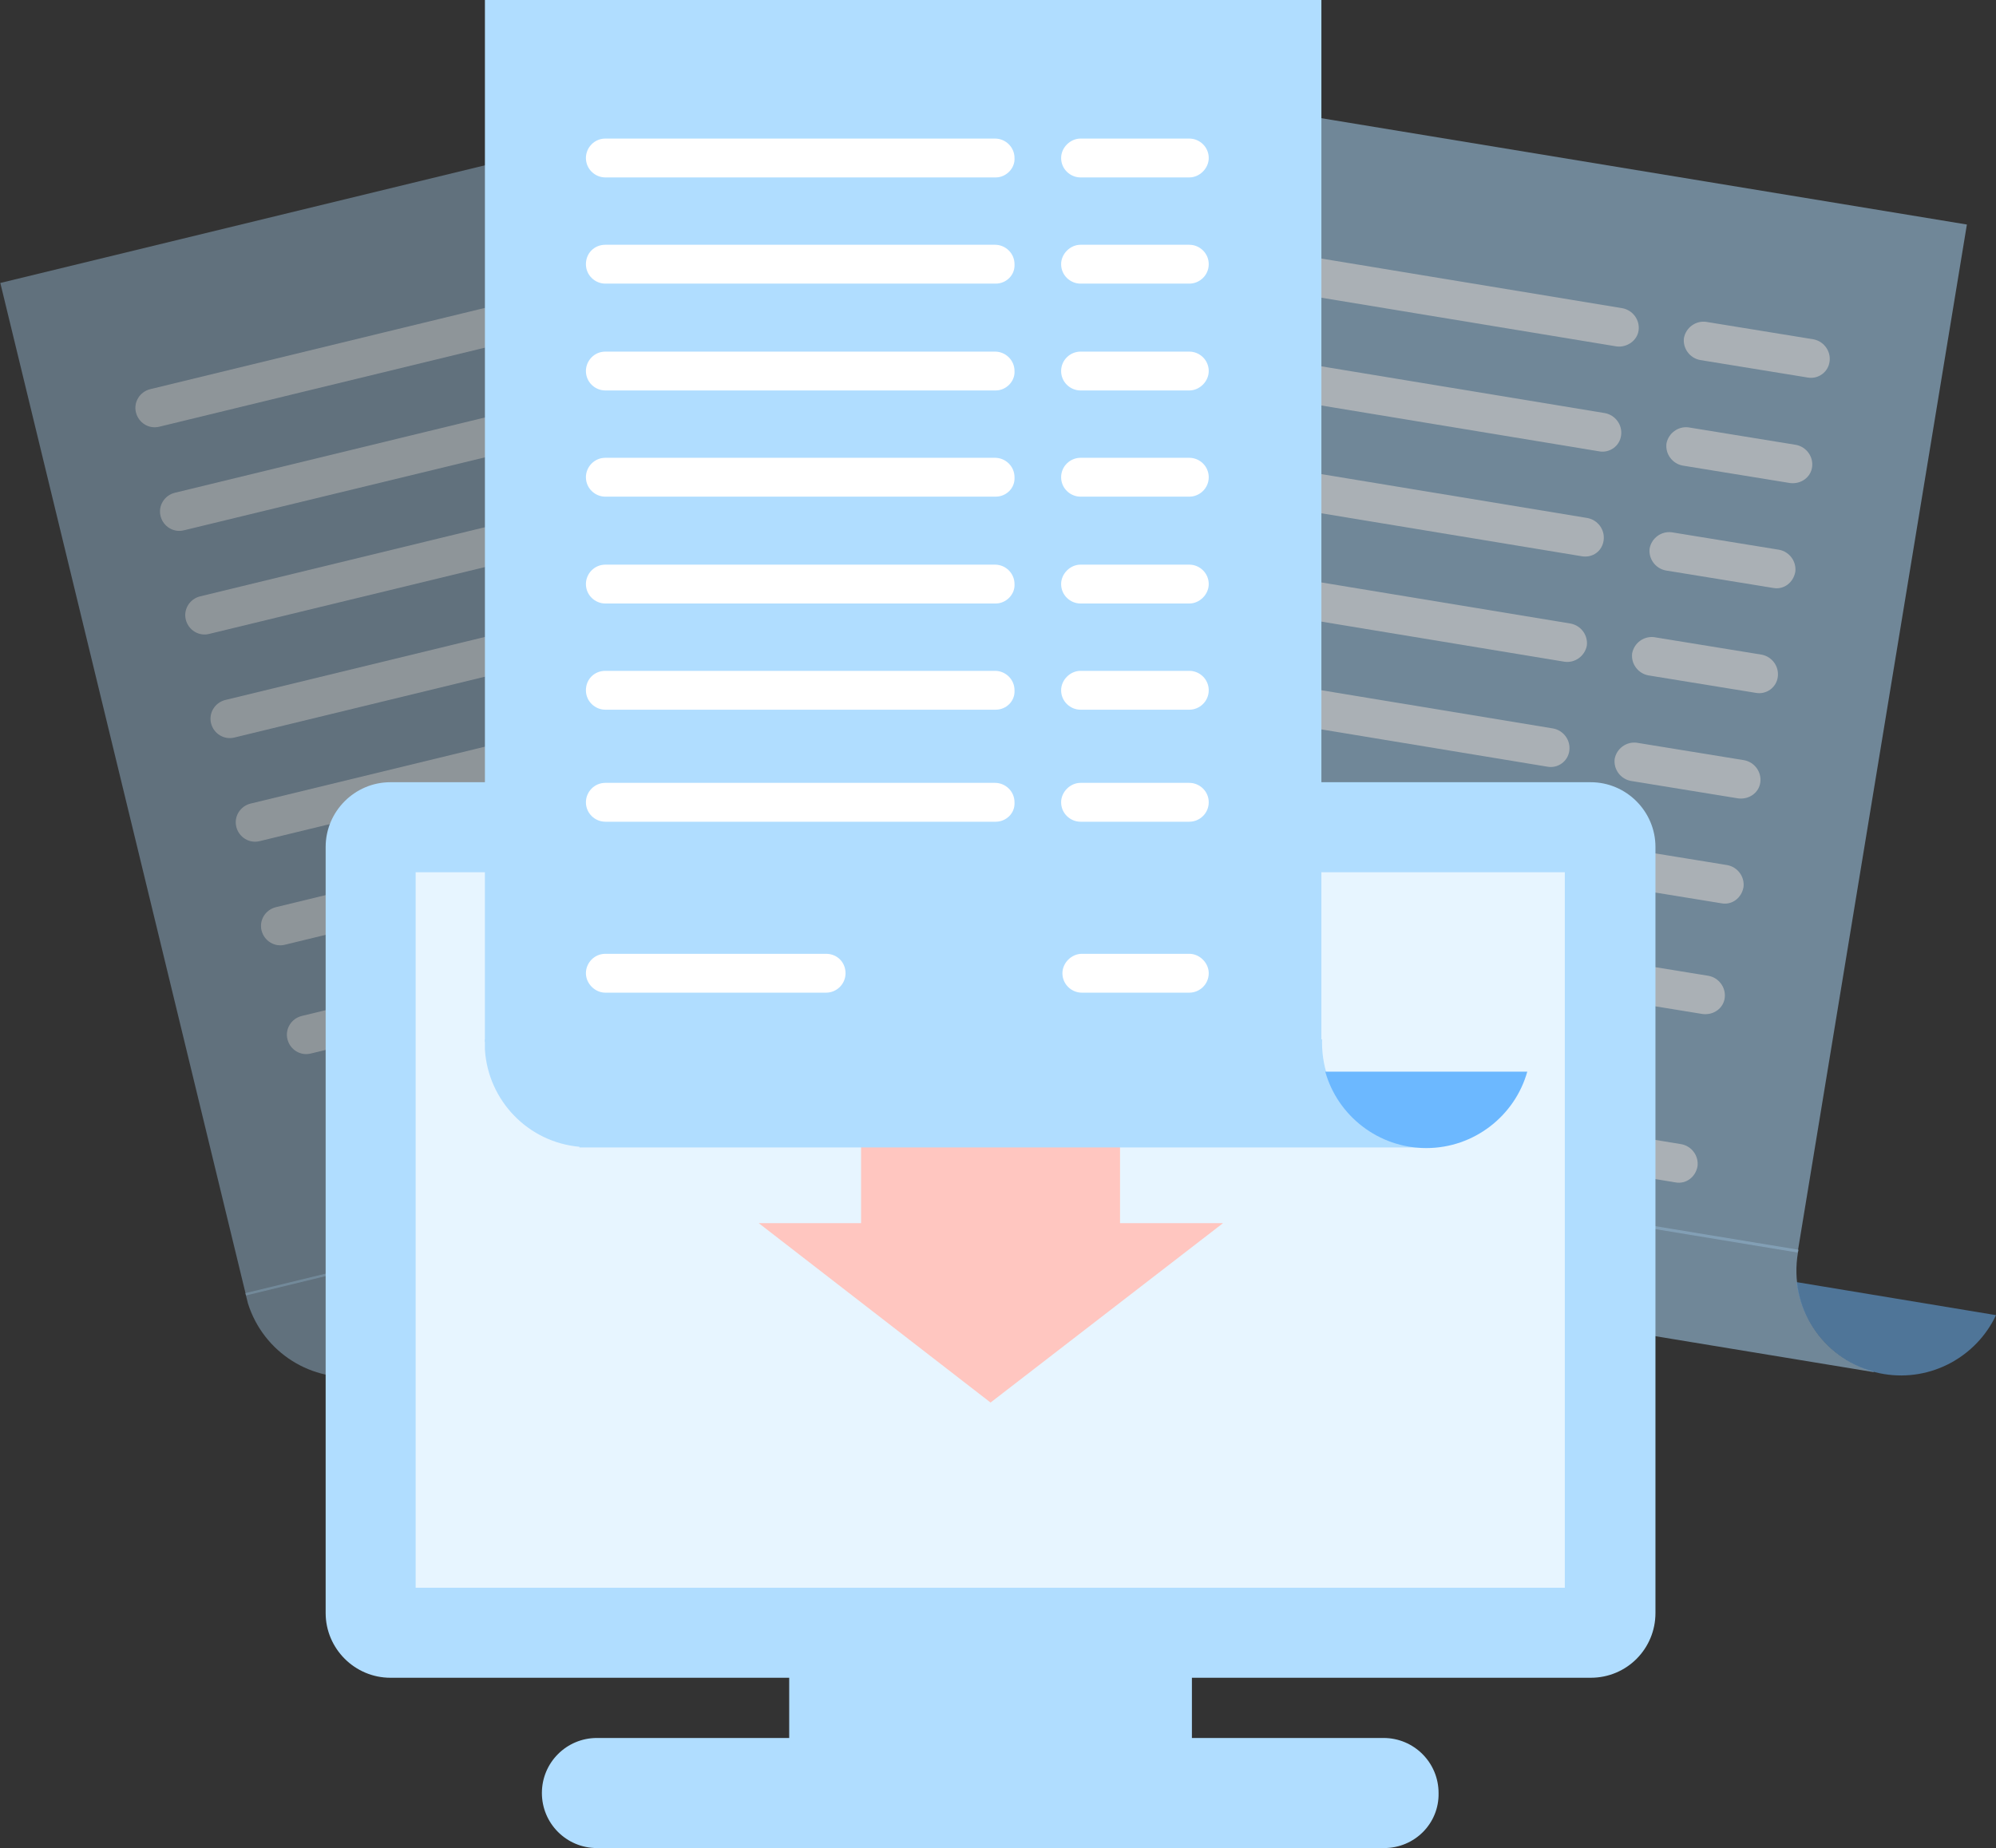 <svg width="365" height="338" viewBox="0 0 365 338" fill="none" xmlns="http://www.w3.org/2000/svg">
<rect x="0" y="0" width="365" height="338" fill="#333333" stroke="none"/>
<g clip-path="url(#clip0)">
<g opacity="0.7">
<path opacity="0.7" d="M359.676 41.065L208.749 16.201L177.794 204.22L328.721 229.085L359.676 41.065Z" fill="#B0DDFF"/>
<path opacity="0.7" d="M295.623 63.36L225.298 51.754C223.404 51.399 222.102 49.622 222.339 47.727C222.694 45.833 224.47 44.53 226.364 44.767L296.688 56.373C298.582 56.728 299.885 58.505 299.648 60.399C299.411 62.294 297.517 63.597 295.623 63.36Z" fill="white"/>
<path opacity="0.7" d="M330.548 69.045L310.895 65.847C309.001 65.492 307.698 63.715 307.935 61.821C308.29 59.926 310.066 58.623 311.961 58.86L331.613 62.057C333.508 62.413 334.81 64.189 334.573 66.084C334.336 68.097 332.442 69.4 330.548 69.045Z" fill="white"/>
<path opacity="0.7" d="M292.426 82.546L222.102 70.94C220.208 70.584 218.905 68.808 219.142 66.913C219.497 65.018 221.273 63.715 223.167 63.952L293.492 75.558C295.386 75.914 296.688 77.69 296.451 79.585C296.215 81.598 294.32 82.901 292.426 82.546Z" fill="white"/>
<path opacity="0.7" d="M327.351 88.349L307.698 85.151C305.804 84.796 304.502 83.02 304.739 81.125C305.094 79.23 306.87 77.927 308.764 78.164L328.417 81.362C330.311 81.717 331.613 83.493 331.377 85.388C331.14 87.283 329.364 88.586 327.351 88.349Z" fill="white"/>
<path opacity="0.7" d="M289.229 101.732L218.905 90.125C217.011 89.77 215.708 87.994 215.945 86.099C216.3 84.204 218.076 82.901 219.971 83.138L290.295 94.744C292.189 95.1 293.491 96.876 293.255 98.771C293.018 100.784 291.242 102.087 289.229 101.732Z" fill="white"/>
<path opacity="0.7" d="M324.273 107.535L304.62 104.337C302.726 103.982 301.424 102.205 301.661 100.31C302.016 98.415 303.792 97.113 305.686 97.35L325.339 100.547C327.233 100.903 328.535 102.679 328.299 104.574C327.943 106.587 326.168 107.89 324.273 107.535Z" fill="white"/>
<path opacity="0.7" d="M286.151 121.036L215.827 109.43C213.933 109.074 212.63 107.298 212.867 105.403C213.222 103.508 214.998 102.205 216.892 102.442L287.217 114.048C289.111 114.404 290.413 116.18 290.177 118.075C289.821 119.97 288.046 121.273 286.151 121.036Z" fill="white"/>
<path opacity="0.7" d="M321.077 126.72L301.424 123.523C299.53 123.167 298.227 121.391 298.464 119.496C298.819 117.601 300.595 116.298 302.489 116.535L322.142 119.733C324.037 120.088 325.339 121.865 325.102 123.76C324.865 125.773 322.971 127.076 321.077 126.72Z" fill="white"/>
<path opacity="0.7" d="M282.955 140.221L212.63 128.615C210.736 128.26 209.434 126.484 209.671 124.589C210.026 122.694 211.802 121.391 213.696 121.628L284.02 133.234C285.914 133.589 287.217 135.366 286.98 137.261C286.743 139.274 284.849 140.577 282.955 140.221Z" fill="white"/>
<path opacity="0.7" d="M317.88 146.025L298.227 142.827C296.333 142.472 295.031 140.695 295.268 138.8C295.623 136.905 297.399 135.603 299.293 135.84L318.946 139.037C320.84 139.392 322.142 141.169 321.906 143.064C321.669 144.959 319.893 146.261 317.88 146.025Z" fill="white"/>
<path opacity="0.7" d="M279.758 159.407L209.434 147.801C207.54 147.446 206.237 145.669 206.474 143.774C206.829 141.879 208.605 140.577 210.499 140.814L280.824 152.42C282.718 152.775 284.02 154.552 283.784 156.446C283.547 158.46 281.652 159.762 279.758 159.407Z" fill="white"/>
<path opacity="0.7" d="M314.802 165.21L295.149 162.013C293.255 161.657 291.953 159.881 292.189 157.986C292.545 156.091 294.32 154.788 296.215 155.025L315.868 158.223C317.762 158.578 319.064 160.355 318.827 162.249C318.472 164.263 316.696 165.566 314.802 165.21Z" fill="white"/>
<path opacity="0.7" d="M276.443 179.659L206.119 168.053C204.225 167.697 202.922 165.921 203.159 164.026C203.514 162.131 205.29 160.828 207.184 161.065L277.509 172.671C279.403 173.027 280.705 174.803 280.469 176.698C280.232 178.711 278.338 180.014 276.443 179.659Z" fill="white"/>
<path opacity="0.7" d="M311.369 185.462L291.716 182.264C289.822 181.909 288.519 180.132 288.756 178.238C289.111 176.343 290.887 175.04 292.781 175.277L312.434 178.474C314.329 178.83 315.631 180.606 315.394 182.501C315.157 184.396 313.381 185.699 311.369 185.462Z" fill="white"/>
<path opacity="0.7" d="M306.396 216.254L286.98 213.056C285.086 212.701 283.783 210.924 284.02 209.029C284.375 207.135 286.151 205.832 288.046 206.069L307.462 209.266C309.356 209.622 310.658 211.398 310.421 213.293C310.066 215.306 308.29 216.609 306.396 216.254Z" fill="white"/>
<path opacity="0.7" d="M240.808 205.477L201.028 198.963C199.134 198.608 197.832 196.831 198.068 194.936C198.423 193.041 200.199 191.739 202.094 191.975L241.873 198.489C243.767 198.844 245.07 200.621 244.833 202.516C244.478 204.529 242.702 205.832 240.808 205.477Z" fill="white"/>
<path opacity="0.7" d="M328.772 229.163C328.772 228.926 328.891 228.807 328.891 228.57L177.823 203.7L177.468 205.595C176.521 214.951 182.559 223.596 191.557 225.965V226.083L342.624 250.954V250.835C333.271 248.348 327.115 239.111 328.772 229.163Z" fill="#B0DDFF"/>
<path opacity="0.7" d="M328.535 234.492C329.483 242.782 335.876 249.888 344.518 251.309C353.161 252.73 361.448 248.111 365 240.532L328.535 234.492Z" fill="#6CB8FF"/>
</g>
<g opacity="0.6">
<path opacity="0.6" d="M148.706 15.657L0.058 51.752L44.995 236.933L193.643 200.837L148.706 15.657Z" fill="#B0DDFF"/>
<path opacity="0.6" d="M98.383 61.228L29.124 78.046C27.23 78.519 25.336 77.335 24.862 75.44C24.388 73.545 25.572 71.65 27.467 71.177L96.725 54.359C98.62 53.886 100.514 55.07 100.988 56.965C101.461 58.86 100.277 60.755 98.383 61.228Z" fill="white"/>
<path opacity="0.6" d="M132.835 52.938L113.419 57.675C111.525 58.149 109.63 56.965 109.157 55.07C108.683 53.175 109.867 51.28 111.761 50.807L131.177 46.069C133.072 45.596 134.966 46.78 135.44 48.675C135.913 50.451 134.729 52.465 132.835 52.938Z" fill="white"/>
<path opacity="0.6" d="M103 80.177L33.623 96.994C31.729 97.468 29.835 96.284 29.361 94.389C28.887 92.494 30.071 90.599 31.966 90.125L101.224 73.308C103.119 72.835 105.013 74.019 105.487 75.914C106.078 77.809 104.895 79.704 103 80.177Z" fill="white"/>
<path opacity="0.6" d="M137.452 71.769L118.036 76.506C116.142 76.98 114.247 75.795 113.774 73.9C113.3 72.006 114.484 70.111 116.378 69.637L135.795 64.9C137.689 64.426 139.583 65.61 140.057 67.505C140.53 69.4 139.346 71.413 137.452 71.769Z" fill="white"/>
<path opacity="0.6" d="M107.618 99.126L38.24 115.943C36.346 116.417 34.452 115.233 33.978 113.338C33.505 111.443 34.688 109.548 36.583 109.074L105.842 92.257C107.736 91.783 109.63 92.968 110.104 94.863C110.696 96.757 109.512 98.652 107.618 99.126Z" fill="white"/>
<path opacity="0.6" d="M142.069 90.718L122.653 95.455C120.759 95.928 118.865 94.744 118.391 92.849C117.917 90.954 119.101 89.06 120.996 88.586L140.412 83.849C142.306 83.375 144.2 84.559 144.674 86.454C145.029 88.349 143.964 90.244 142.069 90.718Z" fill="white"/>
<path opacity="0.6" d="M112.116 118.075L42.858 134.892C40.963 135.366 39.069 134.181 38.595 132.287C38.122 130.392 39.306 128.497 41.2 128.023L110.459 111.206C112.353 110.732 114.247 111.917 114.721 113.811C115.194 115.706 114.011 117.601 112.116 118.075Z" fill="white"/>
<path opacity="0.6" d="M146.568 109.666L127.152 114.404C125.258 114.877 123.364 113.693 122.89 111.798C122.417 109.903 123.6 108.008 125.495 107.535L144.911 102.798C146.805 102.324 148.699 103.508 149.173 105.403C149.646 107.298 148.463 109.193 146.568 109.666Z" fill="white"/>
<path opacity="0.6" d="M116.733 137.024L47.475 153.841C45.58 154.315 43.686 153.13 43.213 151.235C42.739 149.341 43.923 147.446 45.817 146.972L115.076 130.155C116.97 129.681 118.865 130.865 119.338 132.76C119.812 134.655 118.628 136.55 116.733 137.024Z" fill="white"/>
<path opacity="0.6" d="M151.185 128.615L131.769 133.353C129.875 133.826 127.981 132.642 127.507 130.747C127.034 128.852 128.218 126.957 130.112 126.484L149.528 121.746C151.422 121.273 153.317 122.457 153.79 124.352C154.264 126.247 153.08 128.142 151.185 128.615Z" fill="white"/>
<path opacity="0.6" d="M121.351 155.973L52.092 172.79C50.198 173.263 48.304 172.079 47.83 170.184C47.356 168.289 48.54 166.395 50.435 165.921L119.693 149.104C121.588 148.63 123.482 149.814 123.956 151.709C124.429 153.486 123.245 155.499 121.351 155.973Z" fill="white"/>
<path opacity="0.6" d="M155.803 147.564L136.387 152.301C134.492 152.775 132.598 151.591 132.124 149.696C131.651 147.801 132.835 145.906 134.729 145.432L154.145 140.695C156.039 140.221 157.934 141.406 158.407 143.301C158.881 145.196 157.697 147.09 155.803 147.564Z" fill="white"/>
<path opacity="0.6" d="M126.205 175.869L56.828 192.686C54.933 193.16 53.039 191.975 52.566 190.081C52.092 188.186 53.276 186.291 55.17 185.817L124.429 169C126.323 168.526 128.218 169.711 128.691 171.605C129.283 173.382 128.099 175.395 126.205 175.869Z" fill="white"/>
<path opacity="0.6" d="M160.657 167.46L141.241 172.198C139.346 172.671 137.452 171.487 136.978 169.592C136.505 167.697 137.689 165.802 139.583 165.329L158.999 160.591C160.893 160.118 162.788 161.302 163.261 163.197C163.735 165.092 162.551 166.987 160.657 167.46Z" fill="white"/>
<path opacity="0.6" d="M167.997 197.897L148.818 202.516C146.923 202.99 145.029 201.805 144.556 199.91C144.082 198.015 145.266 196.121 147.16 195.647L166.34 191.028C168.234 190.554 170.128 191.739 170.602 193.634C171.075 195.41 169.891 197.423 167.997 197.897Z" fill="white"/>
<path opacity="0.6" d="M103.474 213.53L64.286 223.004C62.392 223.478 60.498 222.294 60.024 220.399C59.551 218.504 60.735 216.609 62.629 216.135L101.816 206.661C103.711 206.187 105.605 207.371 106.079 209.266C106.434 211.161 105.368 213.056 103.474 213.53Z" fill="white"/>
<path opacity="0.6" d="M193.688 200.976C193.688 200.739 193.569 200.621 193.569 200.384L44.87 236.505L45.344 238.4C48.185 247.401 57.064 252.967 66.299 251.664V251.783L214.998 215.543V215.425C205.409 216.846 196.056 210.687 193.688 200.976Z" fill="#B0DDFF"/>
<path opacity="0.6" d="M195.582 205.95C199.726 213.293 208.25 217.201 216.774 215.188C225.298 213.056 231.1 205.595 231.455 197.305L195.582 205.95Z" fill="#6CB8FF"/>
</g>
<path d="M290.887 306.853H71.39C64.878 306.853 59.551 301.523 59.551 295.01V154.907C59.551 148.393 64.878 143.064 71.39 143.064H290.887C297.399 143.064 302.726 148.393 302.726 154.907V295.01C302.726 301.523 297.517 306.853 290.887 306.853Z" fill="#B0DDFF"/>
<path d="M253.12 338H109.157C103.592 338 99.094 333.5 99.094 327.933C99.094 322.367 103.592 317.867 109.157 317.867H253.002C258.566 317.867 263.065 322.367 263.065 327.933C263.184 333.5 258.685 338 253.12 338Z" fill="#B0DDFF"/>
<path d="M217.958 300.458H144.319V320.591H217.958V300.458Z" fill="#B0DDFF"/>
<path d="M286.151 159.526H76.007V290.391H286.151V159.526Z" fill="#E7F5FF"/>
<path d="M181.138 256.52L138.754 223.715H223.641L181.138 256.52Z" fill="#FFC6C0"/>
<path d="M204.817 207.727H157.46V225.491H204.817V207.727Z" fill="#FFC6C0"/>
<path d="M241.636 0H88.675V190.554H241.636V0Z" fill="#B0DDFF"/>
<path d="M182.085 32.45H110.696C108.801 32.45 107.144 30.91 107.144 28.897C107.144 27.002 108.683 25.344 110.696 25.344H181.967C183.861 25.344 185.519 26.884 185.519 28.897C185.637 30.792 183.98 32.45 182.085 32.45Z" fill="white"/>
<path d="M217.484 32.45H197.595C195.7 32.45 194.043 30.91 194.043 28.897C194.043 27.002 195.7 25.344 197.595 25.344H217.484C219.379 25.344 221.036 26.884 221.036 28.897C221.036 30.792 219.379 32.45 217.484 32.45Z" fill="white"/>
<path d="M182.085 51.873H110.696C108.801 51.873 107.144 50.333 107.144 48.32C107.144 46.306 108.683 44.767 110.696 44.767H181.967C183.861 44.767 185.519 46.306 185.519 48.32C185.637 50.333 183.98 51.873 182.085 51.873Z" fill="white"/>
<path d="M217.484 51.873H197.595C195.7 51.873 194.043 50.333 194.043 48.32C194.043 46.425 195.7 44.767 197.595 44.767H217.484C219.379 44.767 221.036 46.306 221.036 48.32C221.036 50.333 219.379 51.873 217.484 51.873Z" fill="white"/>
<path d="M182.085 71.413H110.696C108.801 71.413 107.144 69.874 107.144 67.861C107.144 65.966 108.683 64.308 110.696 64.308H181.967C183.861 64.308 185.519 65.847 185.519 67.861C185.637 69.755 183.98 71.413 182.085 71.413Z" fill="white"/>
<path d="M217.484 71.413H197.595C195.7 71.413 194.043 69.874 194.043 67.861C194.043 65.847 195.7 64.308 197.595 64.308H217.484C219.379 64.308 221.036 65.847 221.036 67.861C221.036 69.755 219.379 71.413 217.484 71.413Z" fill="white"/>
<path d="M182.085 90.836H110.696C108.801 90.836 107.144 89.296 107.144 87.283C107.144 85.388 108.683 83.73 110.696 83.73H181.967C183.861 83.73 185.519 85.27 185.519 87.283C185.637 89.296 183.98 90.836 182.085 90.836Z" fill="white"/>
<path d="M217.484 90.836H197.595C195.7 90.836 194.043 89.296 194.043 87.283C194.043 85.27 195.7 83.73 197.595 83.73H217.484C219.379 83.73 221.036 85.27 221.036 87.283C221.036 89.296 219.379 90.836 217.484 90.836Z" fill="white"/>
<path d="M182.085 110.377H110.696C108.801 110.377 107.144 108.837 107.144 106.824C107.144 104.929 108.683 103.271 110.696 103.271H181.967C183.861 103.271 185.519 104.811 185.519 106.824C185.637 108.719 183.98 110.377 182.085 110.377Z" fill="white"/>
<path d="M217.484 110.377H197.595C195.7 110.377 194.043 108.837 194.043 106.824C194.043 104.929 195.7 103.271 197.595 103.271H217.484C219.379 103.271 221.036 104.811 221.036 106.824C221.036 108.719 219.379 110.377 217.484 110.377Z" fill="white"/>
<path d="M182.085 129.8H110.696C108.801 129.8 107.144 128.26 107.144 126.247C107.144 124.233 108.683 122.694 110.696 122.694H181.967C183.861 122.694 185.519 124.233 185.519 126.247C185.637 128.26 183.98 129.8 182.085 129.8Z" fill="white"/>
<path d="M217.484 129.8H197.595C195.7 129.8 194.043 128.26 194.043 126.247C194.043 124.352 195.7 122.694 197.595 122.694H217.484C219.379 122.694 221.036 124.233 221.036 126.247C221.036 128.26 219.379 129.8 217.484 129.8Z" fill="white"/>
<path d="M182.085 150.288H110.696C108.801 150.288 107.144 148.748 107.144 146.735C107.144 144.84 108.683 143.182 110.696 143.182H181.967C183.861 143.182 185.519 144.722 185.519 146.735C185.637 148.748 183.98 150.288 182.085 150.288Z" fill="white"/>
<path d="M217.484 150.288H197.595C195.7 150.288 194.043 148.748 194.043 146.735C194.043 144.84 195.7 143.182 197.595 143.182H217.484C219.379 143.182 221.036 144.722 221.036 146.735C221.036 148.748 219.379 150.288 217.484 150.288Z" fill="white"/>
<path d="M217.484 181.554H197.832C195.937 181.554 194.28 180.014 194.28 178.001C194.28 176.106 195.937 174.448 197.832 174.448H217.484C219.379 174.448 221.036 176.106 221.036 178.001C221.036 180.014 219.379 181.554 217.484 181.554Z" fill="white"/>
<path d="M151.067 181.554H110.696C108.801 181.554 107.144 179.896 107.144 178.001C107.144 176.106 108.683 174.448 110.696 174.448H151.067C153.08 174.448 154.619 175.987 154.619 178.001C154.619 180.014 152.961 181.554 151.067 181.554Z" fill="white"/>
<path d="M241.755 190.673C241.755 190.436 241.755 190.317 241.755 190.081H88.675V191.975C89.267 201.331 96.607 208.911 105.96 209.74V209.858H259.04V209.74C249.332 208.911 241.755 200.739 241.755 190.673Z" fill="#B0DDFF"/>
<path d="M242.347 196.002C244.596 204.055 252.055 209.977 260.816 209.977C269.577 209.977 277.035 204.055 279.285 196.002H242.347Z" fill="#6CB8FF"/>
</g>
<defs>
<clipPath id="clip0">
<rect width="365" height="338" fill="white"/>
</clipPath>
</defs>
</svg>
